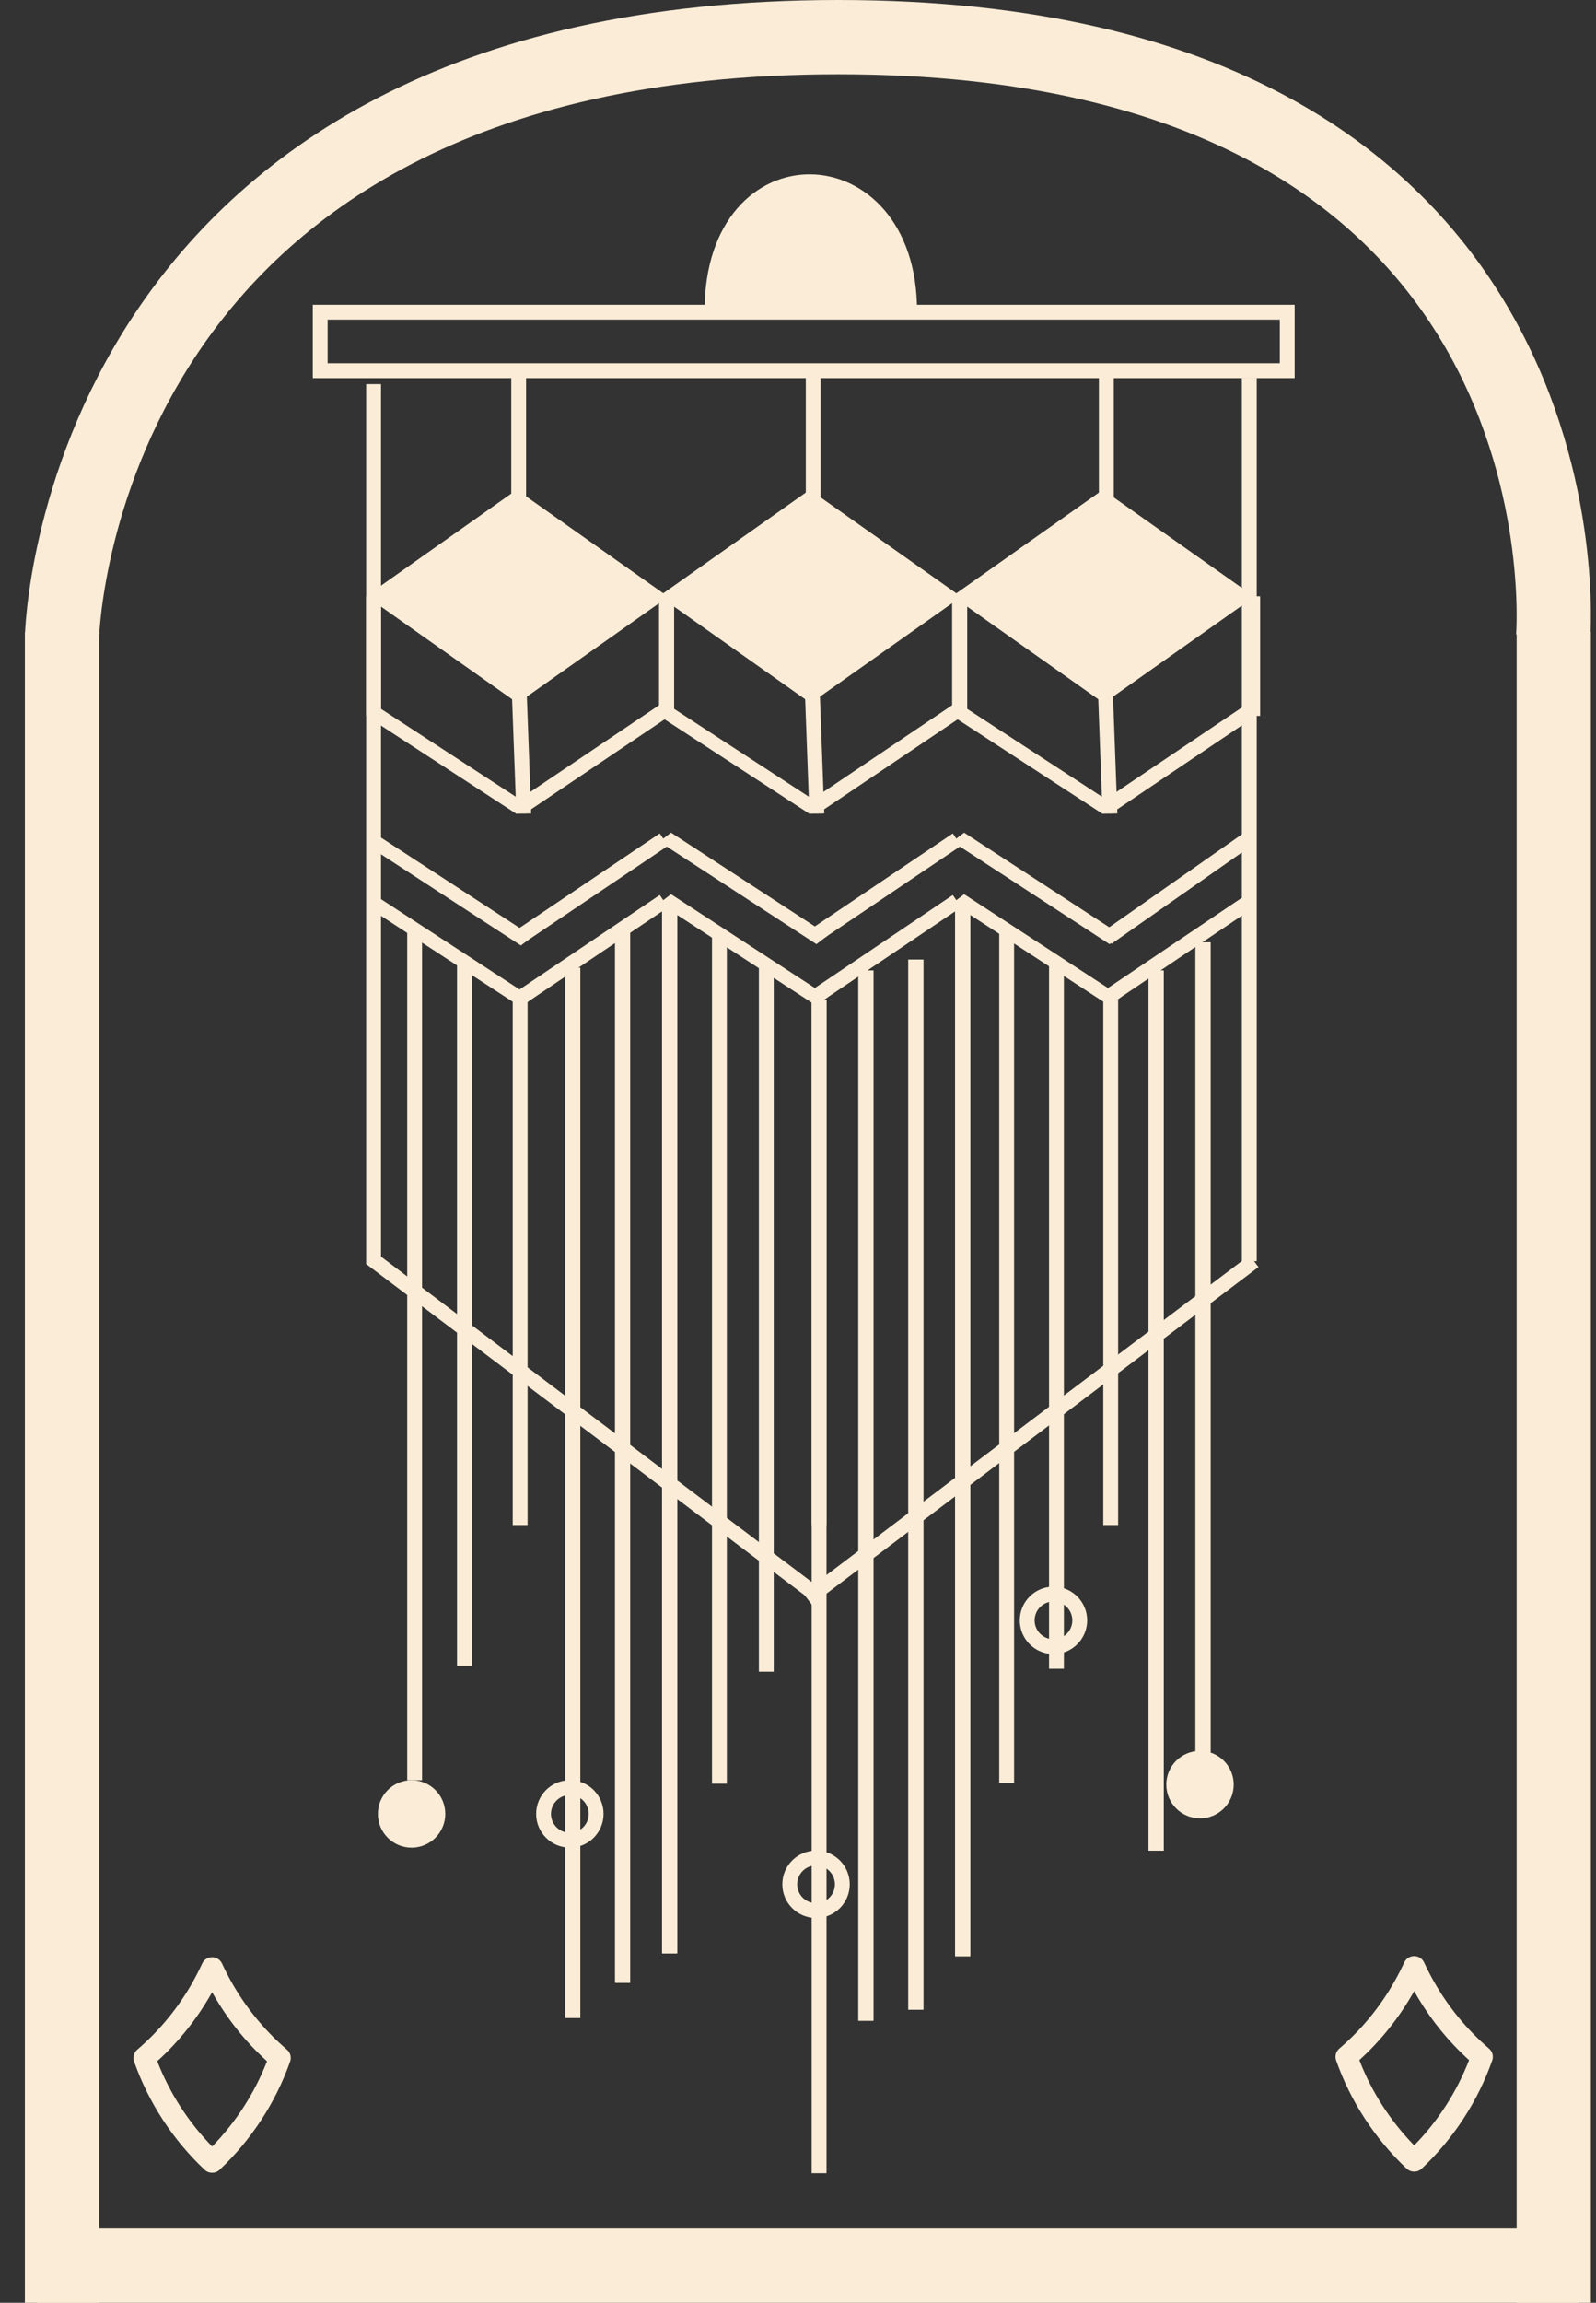 <svg width="43" height="62" viewBox="0 0 43 62" fill="none" xmlns="http://www.w3.org/2000/svg">
<rect x="0" y="0" width="43" height="62" fill="#333333" stroke="none"/>
<path d="M5.716 58.499C5.643 58.499 5.571 58.473 5.513 58.419C4.658 57.615 4.001 56.608 3.613 55.506C3.572 55.391 3.606 55.264 3.699 55.184C4.292 54.677 4.79 54.073 5.179 53.389C5.28 53.208 5.371 53.032 5.446 52.868C5.494 52.763 5.598 52.696 5.713 52.695C5.713 52.695 5.713 52.695 5.714 52.695C5.83 52.695 5.934 52.762 5.982 52.867C6.059 53.034 6.147 53.206 6.251 53.39C6.64 54.073 7.138 54.677 7.731 55.184C7.824 55.264 7.858 55.392 7.817 55.506C7.428 56.608 6.771 57.615 5.917 58.419C5.86 58.473 5.788 58.499 5.716 58.499ZM4.237 55.496C4.567 56.349 5.073 57.135 5.716 57.792C6.357 57.136 6.863 56.35 7.194 55.497C6.617 54.975 6.127 54.365 5.739 53.681C5.73 53.667 5.723 53.653 5.714 53.639C5.707 53.653 5.699 53.666 5.691 53.68C5.303 54.362 4.814 54.973 4.237 55.496Z" fill="#FAECD6"/>
<path d="M38.102 58.469C38.03 58.469 37.958 58.443 37.9 58.39C37.044 57.586 36.387 56.578 35.999 55.477C35.958 55.361 35.993 55.234 36.085 55.155C36.679 54.647 37.176 54.044 37.565 53.359C37.667 53.179 37.757 53.003 37.833 52.838C37.881 52.733 37.985 52.666 38.1 52.665C38.1 52.665 38.1 52.665 38.101 52.665C38.216 52.665 38.32 52.732 38.368 52.837C38.446 53.005 38.534 53.177 38.638 53.36C39.027 54.044 39.525 54.647 40.118 55.155C40.21 55.234 40.245 55.362 40.204 55.477C39.815 56.578 39.158 57.586 38.303 58.39C38.247 58.443 38.174 58.469 38.102 58.469ZM36.624 55.466C36.953 56.319 37.459 57.105 38.102 57.763C38.744 57.107 39.25 56.32 39.58 55.467C39.004 54.945 38.514 54.335 38.125 53.651C38.117 53.638 38.109 53.623 38.101 53.609C38.094 53.623 38.085 53.637 38.078 53.65C37.689 54.333 37.201 54.943 36.624 55.466Z" fill="#FAECD6"/>
<rect x="8.627" y="8.406" width="26.054" height="1.574" stroke="#FAECD6" stroke-width="0.4"/>
<path d="M24.507 8.37C24.507 3.814 19.183 3.656 19.183 8.37Z" fill="#FAECD6"/>
<path d="M24.507 8.37C24.507 3.814 19.183 3.656 19.183 8.37" stroke="#FAECD6" stroke-width="0.4"/>
<line x1="10.065" y1="10.342" x2="10.065" y2="34.032" stroke="#FAECD6" stroke-width="0.4"/>
<path d="M33.659 10.171V33.957" stroke="#FAECD6" stroke-width="0.4"/>
<rect x="0.327" width="4.565" height="4.595" transform="matrix(0.817 -0.577 0.817 0.577 17.821 16.239)" fill="#FAECD6" stroke="#FAECD6" stroke-width="0.4"/>
<line x1="17.962" y1="16.056" x2="17.962" y2="19.275" stroke="#FAECD6" stroke-width="0.4"/>
<line x1="25.854" y1="16.056" x2="25.854" y2="19.275" stroke="#FAECD6" stroke-width="0.4"/>
<line y1="-0.2" x2="3.221" y2="-0.2" transform="matrix(0.037 0.999 -1 0.018 21.688 18.692)" stroke="#FAECD6" stroke-width="0.4"/>
<line y1="-0.2" x2="4.828" y2="-0.2" transform="matrix(0.838 0.546 -0.794 0.608 17.762 19.275)" stroke="#FAECD6" stroke-width="0.4"/>
<line x1="21.914" y1="21.745" x2="25.783" y2="19.14" stroke="#FAECD6" stroke-width="0.4"/>
<rect x="0.327" width="4.565" height="4.595" transform="matrix(0.817 -0.577 0.817 0.577 9.925 16.239)" fill="#FAECD6" stroke="#FAECD6" stroke-width="0.4"/>
<line x1="10.065" y1="16.056" x2="10.065" y2="19.275" stroke="#FAECD6" stroke-width="0.4"/>
<line x1="17.958" y1="16.056" x2="17.958" y2="19.275" stroke="#FAECD6" stroke-width="0.4"/>
<line y1="-0.2" x2="3.221" y2="-0.2" transform="matrix(0.037 0.999 -1 0.018 13.792 18.692)" stroke="#FAECD6" stroke-width="0.4"/>
<line y1="-0.2" x2="4.828" y2="-0.2" transform="matrix(0.838 0.546 -0.794 0.608 9.865 19.275)" stroke="#FAECD6" stroke-width="0.4"/>
<line x1="14.018" y1="21.745" x2="17.887" y2="19.14" stroke="#FAECD6" stroke-width="0.4"/>
<rect x="0.327" width="4.565" height="4.595" transform="matrix(0.817 -0.577 0.817 0.577 25.718 16.239)" fill="#FAECD6" stroke="#FAECD6" stroke-width="0.4"/>
<line x1="25.859" y1="16.055" x2="25.859" y2="19.275" stroke="#FAECD6" stroke-width="0.4"/>
<line x1="33.751" y1="16.055" x2="33.751" y2="19.275" stroke="#FAECD6" stroke-width="0.4"/>
<line y1="-0.2" x2="3.221" y2="-0.2" transform="matrix(0.037 0.999 -1 0.018 29.585 18.692)" stroke="#FAECD6" stroke-width="0.4"/>
<line y1="-0.2" x2="4.828" y2="-0.2" transform="matrix(0.838 0.546 -0.794 0.608 25.658 19.275)" stroke="#FAECD6" stroke-width="0.4"/>
<line x1="29.811" y1="21.745" x2="33.68" y2="19.14" stroke="#FAECD6" stroke-width="0.4"/>
<line y1="-0.2" x2="5.054" y2="-0.2" transform="matrix(0.838 0.546 -0.794 0.608 25.658 22.661)" stroke="#FAECD6" stroke-width="0.4"/>
<line x1="29.832" y1="25.247" x2="33.653" y2="22.572" stroke="#FAECD6" stroke-width="0.4"/>
<line y1="-0.2" x2="5.054" y2="-0.2" transform="matrix(0.838 0.546 -0.794 0.608 17.761 22.661)" stroke="#FAECD6" stroke-width="0.4"/>
<line x1="21.914" y1="25.211" x2="25.783" y2="22.605" stroke="#FAECD6" stroke-width="0.4"/>
<line y1="-0.2" x2="4.975" y2="-0.2" transform="matrix(0.838 0.546 -0.794 0.608 9.865 22.74)" stroke="#FAECD6" stroke-width="0.4"/>
<line x1="14.017" y1="25.211" x2="17.887" y2="22.605" stroke="#FAECD6" stroke-width="0.4"/>
<line y1="-0.2" x2="5.054" y2="-0.2" transform="matrix(0.838 0.546 -0.794 0.608 25.658 24.319)" stroke="#FAECD6" stroke-width="0.4"/>
<line x1="29.811" y1="26.869" x2="33.68" y2="24.263" stroke="#FAECD6" stroke-width="0.4"/>
<line y1="-0.2" x2="5.054" y2="-0.2" transform="matrix(0.838 0.546 -0.794 0.608 17.761 24.319)" stroke="#FAECD6" stroke-width="0.4"/>
<line x1="21.914" y1="26.869" x2="25.783" y2="24.263" stroke="#FAECD6" stroke-width="0.4"/>
<line y1="-0.2" x2="4.975" y2="-0.2" transform="matrix(0.838 0.546 -0.794 0.608 9.865 24.398)" stroke="#FAECD6" stroke-width="0.4"/>
<line x1="14.017" y1="26.869" x2="17.887" y2="24.263" stroke="#FAECD6" stroke-width="0.4"/>
<line x1="13.974" y1="10.106" x2="13.974" y2="13.501" stroke="#FAECD6" stroke-width="0.4"/>
<line x1="21.91" y1="10.106" x2="21.91" y2="13.501" stroke="#FAECD6" stroke-width="0.4"/>
<line x1="29.807" y1="10.106" x2="29.807" y2="13.501" stroke="#FAECD6" stroke-width="0.4"/>
<line x1="9.986" y1="33.873" x2="21.91" y2="42.875" stroke="#FAECD6" stroke-width="0.4"/>
<line x1="33.786" y1="33.955" x2="21.752" y2="43.046" stroke="#FAECD6" stroke-width="0.4"/>
<line x1="12.513" y1="25.899" x2="12.513" y2="44.85" stroke="#FAECD6" stroke-width="0.4"/>
<line x1="11.171" y1="25.03" x2="11.171" y2="47.93" stroke="#FAECD6" stroke-width="0.4"/>
<line x1="14.014" y1="26.925" x2="14.014" y2="41.06" stroke="#FAECD6" stroke-width="0.4"/>
<line x1="28.464" y1="25.978" x2="28.464" y2="44.93" stroke="#FAECD6" stroke-width="0.4"/>
<line x1="27.122" y1="25.109" x2="27.122" y2="48.009" stroke="#FAECD6" stroke-width="0.4"/>
<line x1="29.925" y1="26.925" x2="29.925" y2="41.06" stroke="#FAECD6" stroke-width="0.4"/>
<line x1="20.646" y1="26.057" x2="20.646" y2="45.008" stroke="#FAECD6" stroke-width="0.4"/>
<line x1="19.383" y1="25.125" x2="19.383" y2="48.025" stroke="#FAECD6" stroke-width="0.4"/>
<line x1="22.068" y1="26.925" x2="22.068" y2="41.06" stroke="#FAECD6" stroke-width="0.4"/>
<line x1="22.068" y1="26.925" x2="22.068" y2="58.511" stroke="#FAECD6" stroke-width="0.4"/>
<line x1="15.435" y1="26.057" x2="15.435" y2="54.327" stroke="#FAECD6" stroke-width="0.4"/>
<line x1="15.435" y1="26.057" x2="15.435" y2="54.327" stroke="#FAECD6" stroke-width="0.4"/>
<line x1="15.435" y1="26.057" x2="15.435" y2="54.327" stroke="#FAECD6" stroke-width="0.4"/>
<line x1="15.435" y1="26.057" x2="15.435" y2="54.327" stroke="#FAECD6" stroke-width="0.4"/>
<line x1="15.435" y1="26.057" x2="15.435" y2="54.327" stroke="#FAECD6" stroke-width="0.4"/>
<line x1="18.041" y1="24.319" x2="18.041" y2="52.589" stroke="#FAECD6" stroke-width="0.4"/>
<line x1="18.041" y1="24.319" x2="18.041" y2="52.589" stroke="#FAECD6" stroke-width="0.4"/>
<line x1="18.041" y1="24.319" x2="18.041" y2="52.589" stroke="#FAECD6" stroke-width="0.4"/>
<line x1="18.041" y1="24.319" x2="18.041" y2="52.589" stroke="#FAECD6" stroke-width="0.4"/>
<line x1="18.041" y1="24.319" x2="18.041" y2="52.589" stroke="#FAECD6" stroke-width="0.4"/>
<line x1="16.777" y1="25.109" x2="16.777" y2="53.379" stroke="#FAECD6" stroke-width="0.4"/>
<line x1="16.777" y1="25.109" x2="16.777" y2="53.379" stroke="#FAECD6" stroke-width="0.4"/>
<line x1="16.777" y1="25.109" x2="16.777" y2="53.379" stroke="#FAECD6" stroke-width="0.4"/>
<line x1="16.777" y1="25.109" x2="16.777" y2="53.379" stroke="#FAECD6" stroke-width="0.4"/>
<line x1="16.777" y1="25.109" x2="16.777" y2="53.379" stroke="#FAECD6" stroke-width="0.4"/>
<line x1="31.149" y1="26.136" x2="31.149" y2="49.825" stroke="#FAECD6" stroke-width="0.4"/>
<line x1="31.149" y1="26.136" x2="31.149" y2="49.825" stroke="#FAECD6" stroke-width="0.4"/>
<line x1="31.149" y1="26.136" x2="31.149" y2="49.825" stroke="#FAECD6" stroke-width="0.4"/>
<line x1="31.149" y1="26.136" x2="31.149" y2="49.825" stroke="#FAECD6" stroke-width="0.4"/>
<line x1="31.149" y1="26.136" x2="31.149" y2="49.825" stroke="#FAECD6" stroke-width="0.4"/>
<line x1="32.413" y1="25.373" x2="32.413" y2="48.274" stroke="#FAECD6" stroke-width="0.4"/>
<line x1="32.413" y1="25.373" x2="32.413" y2="48.274" stroke="#FAECD6" stroke-width="0.4"/>
<line x1="32.413" y1="25.373" x2="32.413" y2="48.274" stroke="#FAECD6" stroke-width="0.4"/>
<line x1="32.413" y1="25.373" x2="32.413" y2="48.274" stroke="#FAECD6" stroke-width="0.4"/>
<line x1="32.413" y1="25.373" x2="32.413" y2="48.274" stroke="#FAECD6" stroke-width="0.4"/>
<line x1="23.331" y1="26.136" x2="23.331" y2="54.405" stroke="#FAECD6" stroke-width="0.4"/>
<line x1="23.331" y1="26.136" x2="23.331" y2="54.405" stroke="#FAECD6" stroke-width="0.4"/>
<line x1="23.331" y1="26.136" x2="23.331" y2="54.405" stroke="#FAECD6" stroke-width="0.4"/>
<line x1="23.331" y1="26.136" x2="23.331" y2="54.405" stroke="#FAECD6" stroke-width="0.4"/>
<line x1="23.331" y1="26.136" x2="23.331" y2="54.405" stroke="#FAECD6" stroke-width="0.4"/>
<line x1="25.937" y1="24.398" x2="25.937" y2="52.668" stroke="#FAECD6" stroke-width="0.4"/>
<line x1="25.937" y1="24.398" x2="25.937" y2="52.668" stroke="#FAECD6" stroke-width="0.4"/>
<line x1="25.937" y1="24.398" x2="25.937" y2="52.668" stroke="#FAECD6" stroke-width="0.4"/>
<line x1="25.937" y1="24.398" x2="25.937" y2="52.668" stroke="#FAECD6" stroke-width="0.4"/>
<line x1="25.937" y1="24.398" x2="25.937" y2="52.668" stroke="#FAECD6" stroke-width="0.4"/>
<line x1="24.674" y1="25.837" x2="24.674" y2="54.107" stroke="#FAECD6" stroke-width="0.4"/>
<line x1="24.674" y1="25.837" x2="24.674" y2="54.107" stroke="#FAECD6" stroke-width="0.4"/>
<line x1="24.674" y1="25.837" x2="24.674" y2="54.107" stroke="#FAECD6" stroke-width="0.4"/>
<line x1="24.674" y1="25.837" x2="24.674" y2="54.107" stroke="#FAECD6" stroke-width="0.4"/>
<line x1="24.674" y1="25.837" x2="24.674" y2="54.107" stroke="#FAECD6" stroke-width="0.4"/>
<circle cx="11.089" cy="48.838" r="0.908" fill="#FAECD6"/>
<circle cx="15.353" cy="48.838" r="0.708" stroke="#FAECD6" stroke-width="0.4"/>
<circle cx="21.986" cy="50.733" r="0.708" stroke="#FAECD6" stroke-width="0.4"/>
<circle cx="28.383" cy="43.627" r="0.708" stroke="#FAECD6" stroke-width="0.4"/>
<circle cx="32.331" cy="48.049" r="0.908" fill="#FAECD6"/>
<line x1="1" y1="61" x2="42.532" y2="61" stroke="#FAECD6" stroke-width="2"/>
<path d="M1.67 62L1.67 17.025" stroke="#FAECD6" stroke-width="2"/>
<path d="M41.862 62L41.862 17.012" stroke="#FAECD6" stroke-width="2"/>
<path d="M1.67 17.162C1.67 17.162 2.002 1 22.587 1C43.173 1 41.845 17.162 41.845 17.162" stroke="#FAECD6" stroke-width="2"/>
</svg>
